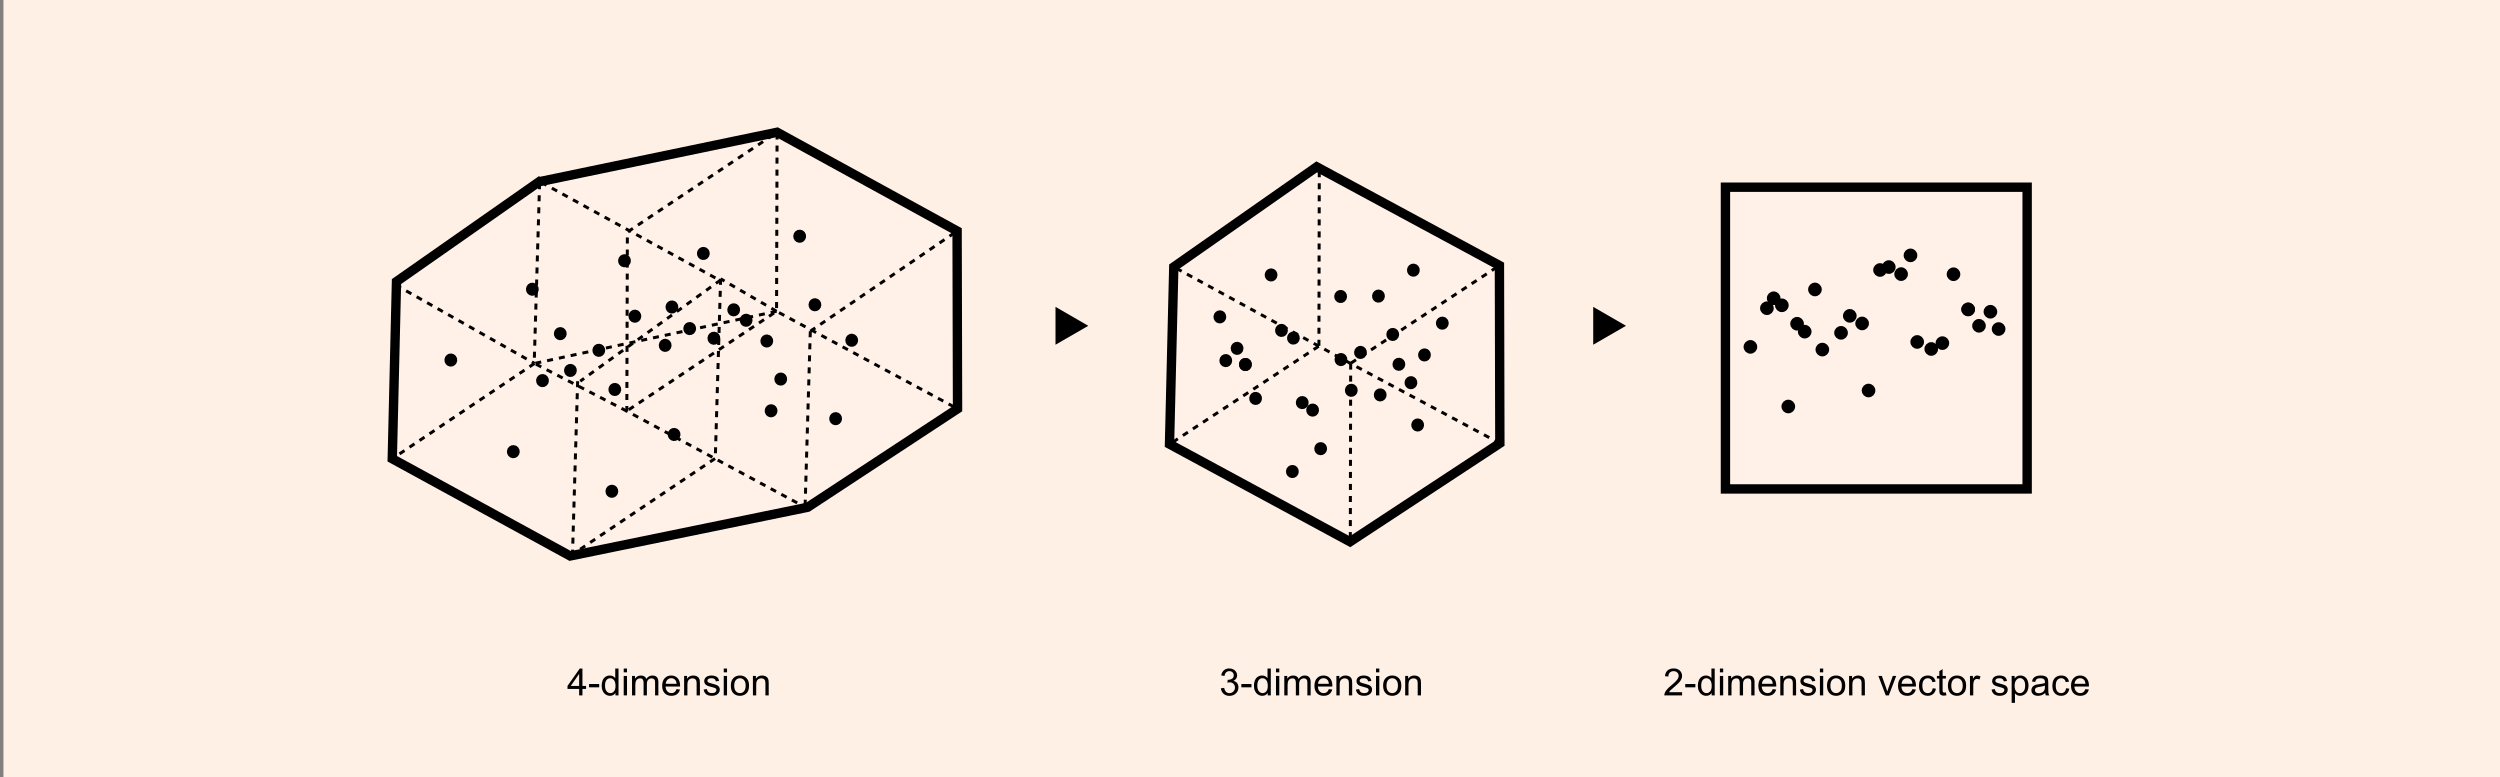 <?xml version="1.0" encoding="utf-8"?>
<!-- Generator: Adobe Illustrator 16.0.0, SVG Export Plug-In . SVG Version: 6.00 Build 0)  -->
<!DOCTYPE svg PUBLIC "-//W3C//DTD SVG 1.1//EN" "http://www.w3.org/Graphics/SVG/1.1/DTD/svg11.dtd">
<svg version="1.1" xmlns="http://www.w3.org/2000/svg" xmlns:xlink="http://www.w3.org/1999/xlink" x="0px" y="0px" width="800px"
	 height="248.777px" viewBox="0 0 800 248.777" enable-background="new 0 0 800 248.777" xml:space="preserve">
<rect x="0" y="0" width="800" height="248.777" fill="#808080" stroke="none"/>
<g id="Grey">
</g>
<g id="Background">
	<rect x="1.102" fill="#FFF0E6" width="800" height="248.777"/>
</g>
<g id="Layer_1">
</g>
<g id="Layer_2">
	<path fill="none" stroke="#000000" stroke-width="0.578" stroke-miterlimit="10" stroke-dasharray="7.204" d="M458.912,74.709"/>
	<polygon fill="#FFF1E7" stroke="#000000" stroke-width="3" stroke-miterlimit="10" points="421.344,53.397 375.611,85.415 
		374.24,142.117 432.009,173.359 479.954,141.843 479.816,84.954 	"/>
	
		<line fill="none" stroke="#000000" stroke-width="0.963" stroke-miterlimit="10" stroke-dasharray="1.926" x1="421.973" y1="110.801" x2="374.012" y2="142.317"/>
	
		<line fill="none" stroke="#000000" stroke-width="0.963" stroke-miterlimit="10" stroke-dasharray="1.926" x1="422.053" y1="110.646" x2="422.175" y2="53.272"/>
	
		<line fill="none" stroke="#000000" stroke-width="0.963" stroke-miterlimit="10" stroke-dasharray="1.926" x1="432.299" y1="116.198" x2="480.244" y2="84.671"/>
	
		<line fill="none" stroke="#000000" stroke-width="0.963" stroke-miterlimit="10" stroke-dasharray="1.926" x1="432.218" y1="116.342" x2="432.096" y2="173.722"/>
	
		<line fill="none" stroke="#000000" stroke-width="0.963" stroke-miterlimit="10" stroke-dasharray="1.926" x1="432.218" y1="116.342" x2="375.611" y2="85.415"/>
	<path d="M441.004,95.891c-0.599-0.054-1.041-0.603-0.981-1.231c0.052-0.629,0.585-1.098,1.188-1.044
		c0.597,0.048,1.04,0.603,0.985,1.228C442.143,95.472,441.61,95.943,441.004,95.891z"/>
	<path d="M435.254,113.918c-0.602-0.051-1.051-0.603-0.984-1.231c0.052-0.63,0.584-1.103,1.188-1.046
		c0.592,0.056,1.043,0.6,0.984,1.235C436.383,113.505,435.857,113.974,435.254,113.918z"/>
	<path d="M432.309,126.037c-0.598-0.055-1.043-0.606-0.98-1.235c0.053-0.632,0.58-1.098,1.194-1.044
		c0.585,0.053,1.034,0.604,0.979,1.23C433.449,125.62,432.91,126.085,432.309,126.037z"/>
	<path d="M429.005,116.198c-0.603-0.048-1.038-0.604-0.989-1.236c0.059-0.626,0.596-1.095,1.188-1.044
		c0.6,0.056,1.037,0.602,0.99,1.23C430.141,115.782,429.602,116.246,429.005,116.198z"/>
	<path d="M428.904,96.013c-0.598-0.053-1.05-0.608-0.996-1.239c0.064-0.621,0.597-1.088,1.182-1.036
		c0.603,0.048,1.051,0.603,1.003,1.235C430.033,95.6,429.501,96.071,428.904,96.013z"/>
	<path d="M422.523,144.709c-0.604-0.042-1.047-0.596-0.992-1.228c0.048-0.629,0.584-1.1,1.188-1.05
		c0.596,0.059,1.033,0.61,0.985,1.239C423.646,144.299,423.123,144.763,422.523,144.709z"/>
	<path d="M419.949,132.371c-0.613-0.055-1.051-0.606-0.996-1.235c0.049-0.628,0.586-1.092,1.188-1.044
		c0.597,0.053,1.033,0.604,0.979,1.23C421.068,131.954,420.535,132.423,419.949,132.371z"/>
	<path d="M416.624,129.969c-0.606-0.053-1.056-0.606-0.997-1.233c0.044-0.626,0.582-1.095,1.18-1.046
		c0.607,0.056,1.049,0.606,0.996,1.235C417.744,129.55,417.211,130.019,416.624,129.969z"/>
	<path d="M413.461,152.024c-0.603-0.059-1.039-0.613-0.992-1.237c0.055-0.628,0.586-1.086,1.188-1.039
		c0.604,0.046,1.041,0.603,0.986,1.228C414.602,151.605,414.062,152.077,413.461,152.024z"/>
	<path d="M413.796,109.31c-0.603-0.045-1.044-0.603-0.985-1.226c0.048-0.634,0.586-1.097,1.188-1.049
		c0.604,0.053,1.029,0.603,0.975,1.231C414.921,108.899,414.393,109.368,413.796,109.31z"/>
	<path d="M409.97,106.867c-0.601-0.048-1.038-0.607-0.989-1.236c0.059-0.629,0.58-1.089,1.188-1.041
		c0.596,0.054,1.044,0.602,0.985,1.23C411.105,106.457,410.568,106.917,409.97,106.867z"/>
	<path d="M406.643,89.119c-0.599-0.054-1.041-0.602-0.982-1.23c0.055-0.626,0.586-1.092,1.188-1.044
		c0.593,0.054,1.045,0.607,0.982,1.23C407.775,88.712,407.248,89.172,406.643,89.119z"/>
	<path d="M398.432,117.777c-0.59-0.048-1.039-0.607-0.99-1.233c0.059-0.626,0.58-1.098,1.188-1.041
		c0.602,0.05,1.044,0.604,0.984,1.228C399.555,117.365,399.029,117.828,398.432,117.777z"/>
	<path d="M398.432,117.777c-0.59-0.048-1.039-0.607-0.99-1.233c0.059-0.626,0.58-1.098,1.188-1.041
		c0.602,0.05,1.044,0.604,0.984,1.228C399.555,117.365,399.029,117.828,398.432,117.777z"/>
	<path d="M401.691,128.635c-0.596-0.052-1.037-0.603-0.985-1.239c0.06-0.621,0.587-1.097,1.179-1.038
		c0.607,0.048,1.055,0.602,0.99,1.235C402.832,128.225,402.294,128.688,401.691,128.635z"/>
	<path d="M395.772,112.612c-0.596-0.054-1.044-0.602-0.994-1.23c0.057-0.631,0.585-1.092,1.188-1.049
		c0.596,0.055,1.037,0.612,0.984,1.238C396.904,112.2,396.371,112.669,395.772,112.612z"/>
	<path d="M441.563,127.506c-0.598-0.057-1.04-0.608-0.977-1.237c0.043-0.621,0.576-1.094,1.184-1.039
		c0.592,0.054,1.033,0.6,0.98,1.23C442.695,127.089,442.158,127.556,441.563,127.506z"/>
	<path d="M445.578,108.164c-0.601-0.048-1.045-0.602-0.99-1.236c0.053-0.623,0.574-1.091,1.178-1.038
		c0.605,0.053,1.043,0.6,0.996,1.235C446.702,107.754,446.17,108.207,445.578,108.164z"/>
	<path d="M447.544,117.711c-0.606-0.054-1.048-0.602-0.989-1.23c0.052-0.638,0.578-1.097,1.181-1.044
		c0.599,0.054,1.044,0.602,0.992,1.23C448.673,117.301,448.141,117.759,447.544,117.711z"/>
	<path d="M452.184,87.59c-0.596-0.048-1.044-0.606-0.985-1.23c0.044-0.634,0.577-1.097,1.183-1.044
		c0.597,0.06,1.039,0.607,0.979,1.23C453.319,87.174,452.781,87.643,452.184,87.59z"/>
	<path d="M451.396,123.604c-0.603-0.052-1.04-0.603-0.985-1.237c0.052-0.628,0.591-1.092,1.187-1.046
		c0.604,0.054,1.039,0.606,0.986,1.23C452.536,123.183,451.998,123.648,451.396,123.604z"/>
	<path d="M453.559,137.134c-0.607-0.053-1.037-0.606-0.996-1.23c0.059-0.634,0.586-1.101,1.193-1.044
		c0.602,0.048,1.038,0.601,0.979,1.232C454.688,136.719,454.16,137.188,453.559,137.134z"/>
	<path d="M455.73,114.717c-0.596-0.048-1.037-0.596-0.984-1.23c0.059-0.628,0.588-1.092,1.194-1.044
		c0.596,0.048,1.033,0.6,0.974,1.235C456.867,114.307,456.334,114.765,455.73,114.717z"/>
	<path d="M392.146,116.531c-0.598-0.056-1.044-0.61-0.98-1.233c0.043-0.629,0.58-1.098,1.182-1.045
		c0.593,0.054,1.039,0.603,0.986,1.229C393.279,116.121,392.758,116.582,392.146,116.531z"/>
	<path d="M390.254,102.541c-0.596-0.056-1.033-0.609-0.985-1.233c0.06-0.633,0.587-1.098,1.188-1.046
		c0.598,0.05,1.043,0.594,0.984,1.233C391.383,102.12,390.867,102.589,390.254,102.541z"/>
	<path d="M461.426,104.552c-0.58-0.053-1.033-0.606-0.979-1.232c0.053-0.628,0.584-1.093,1.188-1.042
		c0.603,0.05,1.04,0.605,0.992,1.233C462.568,104.14,462.035,104.605,461.426,104.552z"/>
	
		<line fill="none" stroke="#000000" stroke-width="0.963" stroke-miterlimit="10" stroke-dasharray="1.926" x1="479.954" y1="141.843" x2="432.218" y2="116.342"/>
	<path stroke="#000000" stroke-width="1.926" stroke-miterlimit="10" d="M441.004,95.891c-0.599-0.054-1.041-0.603-0.981-1.231
		c0.052-0.629,0.585-1.098,1.188-1.044c0.597,0.048,1.04,0.603,0.985,1.228C442.143,95.472,441.61,95.943,441.004,95.891z"/>
	<path stroke="#000000" stroke-width="1.926" stroke-miterlimit="10" d="M435.254,113.918c-0.602-0.051-1.051-0.603-0.984-1.231
		c0.052-0.63,0.584-1.103,1.188-1.046c0.592,0.056,1.043,0.6,0.984,1.235C436.383,113.505,435.857,113.974,435.254,113.918z"/>
	<path stroke="#000000" stroke-width="1.926" stroke-miterlimit="10" d="M432.309,126.037c-0.598-0.055-1.043-0.606-0.98-1.235
		c0.053-0.632,0.58-1.098,1.194-1.044c0.585,0.053,1.034,0.604,0.979,1.23C433.449,125.62,432.91,126.085,432.309,126.037z"/>
	<path stroke="#000000" stroke-width="1.926" stroke-miterlimit="10" d="M429.005,116.198c-0.603-0.048-1.038-0.604-0.989-1.236
		c0.059-0.626,0.596-1.095,1.188-1.044c0.6,0.056,1.037,0.602,0.99,1.23C430.141,115.782,429.602,116.246,429.005,116.198z"/>
	<path stroke="#000000" stroke-width="1.926" stroke-miterlimit="10" d="M428.904,96.013c-0.598-0.053-1.05-0.608-0.996-1.239
		c0.064-0.621,0.597-1.088,1.182-1.036c0.603,0.048,1.051,0.603,1.003,1.235C430.033,95.6,429.501,96.071,428.904,96.013z"/>
	<path stroke="#000000" stroke-width="1.926" stroke-miterlimit="10" d="M422.523,144.709c-0.604-0.042-1.047-0.596-0.992-1.228
		c0.048-0.629,0.584-1.1,1.188-1.05c0.596,0.059,1.033,0.61,0.985,1.239C423.646,144.299,423.123,144.763,422.523,144.709z"/>
	<path stroke="#000000" stroke-width="1.926" stroke-miterlimit="10" d="M419.949,132.371c-0.613-0.055-1.051-0.606-0.996-1.235
		c0.049-0.628,0.586-1.092,1.188-1.044c0.597,0.053,1.033,0.604,0.979,1.23C421.068,131.954,420.535,132.423,419.949,132.371z"/>
	<path stroke="#000000" stroke-width="1.926" stroke-miterlimit="10" d="M416.624,129.969c-0.606-0.053-1.056-0.606-0.997-1.233
		c0.044-0.626,0.582-1.095,1.18-1.046c0.607,0.056,1.049,0.606,0.996,1.235C417.744,129.55,417.211,130.019,416.624,129.969z"/>
	<path stroke="#000000" stroke-width="1.926" stroke-miterlimit="10" d="M413.461,152.024c-0.603-0.059-1.039-0.613-0.992-1.237
		c0.055-0.628,0.586-1.086,1.188-1.039c0.604,0.046,1.041,0.603,0.986,1.228C414.602,151.605,414.062,152.077,413.461,152.024z"/>
	<path stroke="#000000" stroke-width="1.926" stroke-miterlimit="10" d="M413.796,109.31c-0.603-0.045-1.044-0.603-0.985-1.226
		c0.048-0.634,0.586-1.097,1.188-1.049c0.604,0.053,1.029,0.603,0.975,1.231C414.921,108.899,414.393,109.368,413.796,109.31z"/>
	<path stroke="#000000" stroke-width="1.926" stroke-miterlimit="10" d="M409.97,106.867c-0.601-0.048-1.038-0.607-0.989-1.236
		c0.059-0.629,0.58-1.089,1.188-1.041c0.596,0.054,1.044,0.602,0.985,1.23C411.105,106.457,410.568,106.917,409.97,106.867z"/>
	<path stroke="#000000" stroke-width="1.926" stroke-miterlimit="10" d="M406.643,89.119c-0.599-0.054-1.041-0.602-0.982-1.23
		c0.055-0.626,0.586-1.092,1.188-1.044c0.593,0.054,1.045,0.607,0.982,1.23C407.775,88.712,407.248,89.172,406.643,89.119z"/>
	<path stroke="#000000" stroke-width="1.926" stroke-miterlimit="10" d="M398.432,117.777c-0.59-0.048-1.039-0.607-0.99-1.233
		c0.059-0.626,0.58-1.098,1.188-1.041c0.602,0.05,1.044,0.604,0.984,1.228C399.555,117.365,399.029,117.828,398.432,117.777z"/>
	<path stroke="#000000" stroke-width="1.926" stroke-miterlimit="10" d="M398.432,117.777c-0.59-0.048-1.039-0.607-0.99-1.233
		c0.059-0.626,0.58-1.098,1.188-1.041c0.602,0.05,1.044,0.604,0.984,1.228C399.555,117.365,399.029,117.828,398.432,117.777z"/>
	<path stroke="#000000" stroke-width="1.926" stroke-miterlimit="10" d="M401.691,128.635c-0.596-0.052-1.037-0.603-0.985-1.239
		c0.06-0.621,0.587-1.097,1.179-1.038c0.607,0.048,1.055,0.602,0.99,1.235C402.832,128.225,402.294,128.688,401.691,128.635z"/>
	<path stroke="#000000" stroke-width="1.926" stroke-miterlimit="10" d="M395.772,112.612c-0.596-0.054-1.044-0.602-0.994-1.23
		c0.057-0.631,0.585-1.092,1.188-1.049c0.596,0.055,1.037,0.612,0.984,1.238C396.904,112.2,396.371,112.669,395.772,112.612z"/>
	<path stroke="#000000" stroke-width="1.926" stroke-miterlimit="10" d="M441.563,127.506c-0.598-0.057-1.04-0.608-0.977-1.237
		c0.043-0.621,0.576-1.094,1.184-1.039c0.592,0.054,1.033,0.6,0.98,1.23C442.695,127.089,442.158,127.556,441.563,127.506z"/>
	<path stroke="#000000" stroke-width="1.926" stroke-miterlimit="10" d="M445.578,108.164c-0.601-0.048-1.045-0.602-0.99-1.236
		c0.053-0.623,0.574-1.091,1.178-1.038c0.605,0.053,1.043,0.6,0.996,1.235C446.702,107.754,446.17,108.207,445.578,108.164z"/>
	<path stroke="#000000" stroke-width="1.926" stroke-miterlimit="10" d="M447.544,117.711c-0.606-0.054-1.048-0.602-0.989-1.23
		c0.052-0.638,0.578-1.097,1.181-1.044c0.599,0.054,1.044,0.602,0.992,1.23C448.673,117.301,448.141,117.759,447.544,117.711z"/>
	<path stroke="#000000" stroke-width="1.926" stroke-miterlimit="10" d="M452.184,87.59c-0.596-0.048-1.044-0.606-0.985-1.23
		c0.044-0.634,0.577-1.097,1.183-1.044c0.597,0.06,1.039,0.607,0.979,1.23C453.319,87.174,452.781,87.643,452.184,87.59z"/>
	<path stroke="#000000" stroke-width="1.926" stroke-miterlimit="10" d="M451.396,123.604c-0.603-0.052-1.04-0.603-0.985-1.237
		c0.052-0.628,0.591-1.092,1.187-1.046c0.604,0.054,1.039,0.606,0.986,1.23C452.536,123.183,451.998,123.648,451.396,123.604z"/>
	<path stroke="#000000" stroke-width="1.926" stroke-miterlimit="10" d="M453.559,137.134c-0.607-0.053-1.037-0.606-0.996-1.23
		c0.059-0.634,0.586-1.101,1.193-1.044c0.602,0.048,1.038,0.601,0.979,1.232C454.688,136.719,454.16,137.188,453.559,137.134z"/>
	<path stroke="#000000" stroke-width="1.926" stroke-miterlimit="10" d="M455.73,114.717c-0.596-0.048-1.037-0.596-0.984-1.23
		c0.059-0.628,0.588-1.092,1.194-1.044c0.596,0.048,1.033,0.6,0.974,1.235C456.867,114.307,456.334,114.765,455.73,114.717z"/>
	<path stroke="#000000" stroke-width="1.926" stroke-miterlimit="10" d="M392.146,116.531c-0.598-0.056-1.044-0.61-0.98-1.233
		c0.043-0.629,0.58-1.098,1.182-1.045c0.593,0.054,1.039,0.603,0.986,1.229C393.279,116.121,392.758,116.582,392.146,116.531z"/>
	<path stroke="#000000" stroke-width="1.926" stroke-miterlimit="10" d="M390.254,102.541c-0.596-0.056-1.033-0.609-0.985-1.233
		c0.06-0.633,0.587-1.098,1.188-1.046c0.598,0.05,1.043,0.594,0.984,1.233C391.383,102.12,390.867,102.589,390.254,102.541z"/>
	<path stroke="#000000" stroke-width="1.926" stroke-miterlimit="10" d="M461.426,104.552c-0.58-0.053-1.033-0.606-0.979-1.232
		c0.053-0.628,0.584-1.093,1.188-1.042c0.603,0.05,1.04,0.605,0.992,1.233C462.568,104.14,462.035,104.605,461.426,104.552z"/>
	<path fill="none" stroke="#000000" stroke-width="0.578" stroke-miterlimit="10" stroke-dasharray="7.204" d="M144.885,63.67"/>
	<path fill="none" stroke="#000000" stroke-width="0.578" stroke-miterlimit="10" stroke-dasharray="7.204" d="M285.363,63.67"/>
	
		<line stroke="#FFF1E7" stroke-width="0.578" stroke-miterlimit="10" stroke-dasharray="7.204" x1="248.42" y1="99.758" x2="200.475" y2="131.274"/>
	
		<line stroke="#FFF1E7" stroke-width="0.578" stroke-miterlimit="10" stroke-dasharray="7.204" x1="248.501" y1="99.611" x2="248.615" y2="42.229"/>
	
		<line stroke="#FFF1E7" stroke-width="0.578" stroke-miterlimit="10" stroke-dasharray="7.204" x1="258.75" y1="105.151" x2="306.695" y2="73.633"/>
	
		<line stroke="#FFF1E7" stroke-width="0.578" stroke-miterlimit="10" stroke-dasharray="7.204" x1="258.67" y1="105.304" x2="258.541" y2="162.684"/>
	
		<line stroke="#FFF1E7" stroke-width="0.578" stroke-miterlimit="10" stroke-dasharray="7.204" x1="172.379" y1="115.676" x2="124.438" y2="147.192"/>
	
		<line stroke="#FFF1E7" stroke-width="0.578" stroke-miterlimit="10" stroke-dasharray="7.204" x1="172.47" y1="115.527" x2="172.588" y2="58.141"/>
	
		<line stroke="#FFF1E7" stroke-width="0.578" stroke-miterlimit="10" stroke-dasharray="7.204" x1="182.713" y1="121.067" x2="230.658" y2="89.551"/>
	
		<line stroke="#FFF1E7" stroke-width="0.578" stroke-miterlimit="10" stroke-dasharray="7.204" x1="182.676" y1="175.4" x2="182.805" y2="118.018"/>
	
		<line stroke="#FFF1E7" stroke-width="0.578" stroke-miterlimit="10" stroke-dasharray="7.204" x1="230.658" y1="89.551" x2="230.367" y2="146.724"/>
	
		<line stroke="#FFF1E7" stroke-width="0.578" stroke-miterlimit="10" stroke-dasharray="7.204" x1="258.67" y1="105.304" x2="202.057" y2="74.379"/>
	<polygon fill="#FFF1E7" stroke="#000000" stroke-width="3" stroke-miterlimit="10" points="182.463,177.909 182.463,177.909 
		258.453,162.321 306.412,130.805 306.27,73.918 248.664,42.324 172.713,58.119 172.617,58.08 126.877,90.095 125.525,146.803 	"/>
	<polyline fill="none" stroke="#000000" stroke-width="0.963" stroke-miterlimit="10" stroke-dasharray="1.926" points="
		258.494,162.753 200.586,131.559 200.758,74.267 248.664,42.324 248.501,99.611 306.412,130.805 	"/>
	
		<line fill="none" stroke="#000000" stroke-width="0.963" stroke-miterlimit="10" stroke-dasharray="1.926" x1="201.204" y1="131.114" x2="248.501" y2="99.611"/>
	
		<line fill="none" stroke="#000000" stroke-width="0.963" stroke-miterlimit="10" stroke-dasharray="1.926" x1="173.215" y1="58.354" x2="230.621" y2="89.876"/>
	
		<line fill="none" stroke="#000000" stroke-width="0.963" stroke-miterlimit="10" stroke-dasharray="1.926" x1="230.605" y1="89.218" x2="228.938" y2="145.178"/>
	
		<line fill="none" stroke="#000000" stroke-width="0.963" stroke-miterlimit="10" stroke-dasharray="1.926" x1="182.463" y1="177.909" x2="228.985" y2="146.617"/>
	
		<line fill="none" stroke="#000000" stroke-width="0.963" stroke-miterlimit="10" stroke-dasharray="1.926" x1="172.672" y1="58.634" x2="170.992" y2="114.59"/>
	
		<line fill="none" stroke="#000000" stroke-width="0.578" stroke-miterlimit="10" stroke-dasharray="7.204" x1="200.586" y1="131.559" x2="200.475" y2="131.274"/>
	
		<line fill="none" stroke="#000000" stroke-width="0.963" stroke-miterlimit="10" stroke-dasharray="1.926" x1="200.586" y1="131.559" x2="171.041" y2="116.299"/>
	
		<line fill="none" stroke="#000000" stroke-width="0.963" stroke-miterlimit="10" stroke-dasharray="1.926" x1="171.041" y1="116.299" x2="125.525" y2="146.803"/>
	
		<line fill="none" stroke="#000000" stroke-width="0.963" stroke-miterlimit="10" stroke-dasharray="1.926" x1="248.501" y1="99.611" x2="171.041" y2="116.299"/>
	
		<line fill="none" stroke="#000000" stroke-width="0.963" stroke-miterlimit="10" stroke-dasharray="1.926" x1="259.299" y1="106.002" x2="257.631" y2="161.965"/>
	
		<line fill="none" stroke="#000000" stroke-width="0.963" stroke-miterlimit="10" stroke-dasharray="1.926" x1="248.501" y1="99.611" x2="230.605" y2="89.218"/>
	
		<line fill="none" stroke="#000000" stroke-width="0.963" stroke-miterlimit="10" stroke-dasharray="1.926" x1="259.299" y1="106.002" x2="306.27" y2="73.918"/>
	
		<line fill="none" stroke="#000000" stroke-width="0.963" stroke-miterlimit="10" stroke-dasharray="1.926" x1="184.848" y1="121.982" x2="183.182" y2="177.936"/>
	
		<line fill="none" stroke="#000000" stroke-width="0.963" stroke-miterlimit="10" stroke-dasharray="1.926" x1="230.658" y1="89.551" x2="185.671" y2="121.982"/>
	
		<line fill="none" stroke="#000000" stroke-width="0.963" stroke-miterlimit="10" stroke-dasharray="1.926" x1="126.617" y1="91.176" x2="171.041" y2="116.299"/>
	<path fill="none" stroke="#000000" stroke-width="0.578" stroke-miterlimit="10" d="M235.539,206.538"/>
	<path stroke="#000000" stroke-width="1.926" stroke-miterlimit="10" d="M234.682,100.285c-0.598-0.053-1.035-0.606-0.986-1.233
		c0.049-0.628,0.58-1.097,1.189-1.042c0.596,0.046,1.045,0.603,0.984,1.229C235.811,99.87,235.283,100.333,234.682,100.285z"/>
	<path stroke="#000000" stroke-width="1.926" stroke-miterlimit="10" d="M228.342,109.376c-0.596-0.057-1.033-0.605-0.986-1.239
		c0.06-0.629,0.586-1.087,1.188-1.039c0.606,0.053,1.044,0.601,0.985,1.23C229.481,108.958,228.943,109.427,228.342,109.376z"/>
	<path stroke="#000000" stroke-width="1.926" stroke-miterlimit="10" d="M220.606,106.281c-0.603-0.051-1.044-0.603-0.985-1.233
		c0.041-0.629,0.581-1.086,1.176-1.044c0.598,0.053,1.045,0.602,0.993,1.233C221.73,105.866,221.209,106.331,220.606,106.281z"/>
	<path stroke="#000000" stroke-width="1.926" stroke-miterlimit="10" d="M212.754,111.654c-0.596-0.056-1.051-0.603-0.985-1.237
		c0.052-0.623,0.585-1.097,1.188-1.041c0.596,0.055,1.039,0.605,0.984,1.233C213.883,111.238,213.35,111.707,212.754,111.654z"/>
	<path stroke="#000000" stroke-width="1.926" stroke-miterlimit="10" d="M224.975,82.242c-0.607-0.048-1.049-0.604-0.99-1.231
		c0.053-0.628,0.586-1.097,1.188-1.044c0.586,0.048,1.038,0.6,0.986,1.235C226.104,81.829,225.576,82.3,224.975,82.242z"/>
	<path stroke="#000000" stroke-width="1.926" stroke-miterlimit="10" d="M215.61,140.171c-0.599-0.054-1.04-0.605-0.981-1.236
		c0.055-0.628,0.581-1.092,1.178-1.039c0.598,0.054,1.043,0.602,0.984,1.235C216.739,139.753,216.217,140.224,215.61,140.171z"/>
	<path stroke="#000000" stroke-width="1.926" stroke-miterlimit="10" d="M196.645,125.771c-0.606-0.053-1.033-0.601-0.992-1.229
		c0.055-0.634,0.592-1.098,1.188-1.048c0.604,0.048,1.051,0.603,0.988,1.233C197.773,125.35,197.24,125.83,196.645,125.771z"/>
	<path stroke="#000000" stroke-width="1.926" stroke-miterlimit="10" d="M173.503,122.931c-0.597-0.055-1.044-0.607-0.996-1.233
		c0.063-0.631,0.585-1.095,1.198-1.047c0.596,0.048,1.033,0.602,0.985,1.23C174.639,122.514,174.1,122.988,173.503,122.931z"/>
	<path stroke="#000000" stroke-width="1.926" stroke-miterlimit="10" d="M195.695,158.35c-0.595-0.05-1.032-0.604-0.984-1.233
		c0.053-0.628,0.592-1.098,1.188-1.044c0.596,0.053,1.045,0.608,0.985,1.231C196.825,157.932,196.303,158.406,195.695,158.35z"/>
	<path stroke="#000000" stroke-width="1.926" stroke-miterlimit="10" d="M214.923,99.379c-0.606-0.053-1.044-0.605-0.996-1.236
		c0.059-0.632,0.591-1.092,1.181-1.038c0.604,0.044,1.051,0.599,0.992,1.229C216.052,98.959,215.525,99.431,214.923,99.379z"/>
	<path stroke="#000000" stroke-width="1.926" stroke-miterlimit="10" d="M203.063,102.323c-0.602-0.057-1.047-0.6-0.99-1.231
		c0.054-0.631,0.58-1.1,1.183-1.046c0.606,0.054,1.044,0.607,0.997,1.235C204.188,101.91,203.666,102.377,203.063,102.323z"/>
	<path stroke="#000000" stroke-width="1.926" stroke-miterlimit="10" d="M199.732,84.575c-0.6-0.048-1.033-0.597-0.984-1.226
		c0.055-0.639,0.58-1.098,1.188-1.047c0.592,0.05,1.045,0.605,0.985,1.233C200.865,84.165,200.336,84.628,199.732,84.575z"/>
	<path stroke="#000000" stroke-width="1.926" stroke-miterlimit="10" d="M191.524,113.236c-0.606-0.051-1.048-0.608-0.997-1.231
		c0.06-0.634,0.588-1.097,1.188-1.044c0.604,0.048,1.045,0.6,0.986,1.235C192.648,112.823,192.127,113.294,191.524,113.236z"/>
	<path stroke="#000000" stroke-width="1.926" stroke-miterlimit="10" d="M182.432,119.679c-0.598-0.051-1.039-0.599-0.98-1.228
		c0.053-0.634,0.58-1.097,1.177-1.044c0.606,0.05,1.05,0.602,0.985,1.225C183.561,119.261,183.039,119.734,182.432,119.679z"/>
	<path stroke="#000000" stroke-width="1.926" stroke-miterlimit="10" d="M164.17,145.674c-0.607-0.059-1.049-0.612-0.997-1.241
		c0.055-0.628,0.585-1.092,1.188-1.039c0.602,0.048,1.033,0.602,0.991,1.225C165.287,145.255,164.766,145.722,164.17,145.674z"/>
	<path stroke="#000000" stroke-width="1.926" stroke-miterlimit="10" d="M179.187,107.908c-0.603-0.059-1.044-0.61-0.985-1.239
		c0.053-0.627,0.574-1.088,1.188-1.041c0.596,0.053,1.033,0.601,0.986,1.235C180.314,107.487,179.789,107.952,179.187,107.908z"/>
	<path stroke="#000000" stroke-width="1.926" stroke-miterlimit="10" d="M249.748,122.441c-0.604-0.048-1.051-0.604-1.004-1.231
		c0.066-0.623,0.592-1.092,1.188-1.046c0.609,0.056,1.045,0.602,0.986,1.233C250.877,122.026,250.344,122.495,249.748,122.441z"/>
	<path stroke="#000000" stroke-width="1.926" stroke-miterlimit="10" d="M238.66,103.62c-0.596-0.05-1.039-0.605-0.98-1.225
		c0.048-0.638,0.588-1.103,1.184-1.05c0.596,0.048,1.039,0.602,0.984,1.235C239.796,103.21,239.264,103.677,238.66,103.62z"/>
	<path stroke="#000000" stroke-width="1.926" stroke-miterlimit="10" d="M245.271,110.258c-0.586-0.048-1.045-0.604-0.986-1.232
		c0.059-0.627,0.588-1.096,1.184-1.04c0.603,0.059,1.045,0.6,0.992,1.229C246.402,109.842,245.873,110.316,245.271,110.258z"/>
	<path stroke="#000000" stroke-width="1.926" stroke-miterlimit="10" d="M255.803,76.733c-0.596-0.048-1.048-0.6-0.996-1.236
		c0.059-0.629,0.582-1.092,1.184-1.039c0.603,0.051,1.051,0.603,0.992,1.226C256.928,76.318,256.406,76.787,255.803,76.733z"/>
	<path stroke="#000000" stroke-width="1.926" stroke-miterlimit="10" d="M267.307,135.115c-0.607-0.057-1.045-0.609-0.998-1.236
		c0.064-0.629,0.586-1.098,1.188-1.044c0.597,0.051,1.045,0.604,0.986,1.231C268.424,134.697,267.901,135.166,267.307,135.115z"/>
	<path stroke="#000000" stroke-width="1.926" stroke-miterlimit="10" d="M246.646,132.592c-0.601-0.056-1.044-0.605-0.985-1.239
		c0.059-0.629,0.581-1.092,1.184-1.044c0.603,0.051,1.045,0.603,0.996,1.231C247.781,132.175,247.248,132.638,246.646,132.592z"/>
	<path stroke="#000000" stroke-width="1.926" stroke-miterlimit="10" d="M272.445,110.029c-0.59-0.048-1.049-0.603-0.979-1.227
		c0.041-0.636,0.574-1.107,1.177-1.046c0.596,0.05,1.044,0.605,0.991,1.228C273.576,109.613,273.048,110.082,272.445,110.029z"/>
	<path stroke="#000000" stroke-width="1.926" stroke-miterlimit="10" d="M144.17,116.357c-0.605-0.059-1.043-0.612-0.991-1.241
		c0.044-0.628,0.581-1.091,1.183-1.037c0.604,0.05,1.041,0.6,0.992,1.229C145.299,115.937,144.766,116.408,144.17,116.357z"/>
	<path stroke="#000000" stroke-width="1.926" stroke-miterlimit="10" d="M170.258,93.695c-0.601-0.053-1.049-0.603-0.99-1.231
		c0.049-0.634,0.586-1.1,1.178-1.051c0.596,0.055,1.043,0.606,0.996,1.235C171.383,93.274,170.855,93.743,170.258,93.695z"/>
	<path stroke="#000000" stroke-width="1.926" stroke-miterlimit="10" d="M260.674,98.658c-0.604-0.049-1.041-0.603-0.986-1.233
		c0.053-0.628,0.592-1.097,1.178-1.04c0.602,0.052,1.039,0.605,0.996,1.231C261.803,98.245,261.275,98.714,260.674,98.658z"/>
	
		<rect x="552.141" y="59.904" fill="#FFF1E7" stroke="#000000" stroke-width="3" stroke-miterlimit="10" width="96.545" height="96.558"/>
	<path stroke="#000000" stroke-width="1.926" stroke-miterlimit="10" d="M583.145,110.647c0.682,0,1.231,0.54,1.231,1.217
		c0,0.674-0.55,1.226-1.231,1.226c-0.66,0-1.214-0.552-1.214-1.226C581.931,111.188,582.484,110.647,583.145,110.647z"/>
	<path stroke="#000000" stroke-width="1.926" stroke-miterlimit="10" d="M589.132,105.287c0.678,0,1.222,0.539,1.222,1.215
		c0,0.677-0.544,1.226-1.222,1.226c-0.684,0-1.226-0.549-1.226-1.226C587.906,105.826,588.448,105.287,589.132,105.287z"/>
	<path stroke="#000000" stroke-width="1.926" stroke-miterlimit="10" d="M591.939,99.849c0.676,0,1.221,0.549,1.221,1.222
		c0,0.666-0.545,1.217-1.221,1.217c-0.67,0-1.226-0.552-1.226-1.217C590.714,100.397,591.27,99.849,591.939,99.849z"/>
	<path stroke="#000000" stroke-width="1.926" stroke-miterlimit="10" d="M595.877,102.283c0.676,0,1.227,0.548,1.227,1.223
		c0,0.666-0.551,1.219-1.227,1.219c-0.666,0-1.221-0.553-1.221-1.219C594.656,102.832,595.211,102.283,595.877,102.283z"/>
	<path stroke="#000000" stroke-width="1.926" stroke-miterlimit="10" d="M597.938,123.749c0.665,0,1.216,0.544,1.216,1.217
		c0,0.674-0.551,1.22-1.216,1.22c-0.67,0-1.22-0.546-1.22-1.22C596.719,124.293,597.269,123.749,597.938,123.749z"/>
	<path stroke="#000000" stroke-width="1.926" stroke-miterlimit="10" d="M601.614,85.177c0.677,0,1.214,0.551,1.214,1.221
		c0,0.676-0.537,1.22-1.214,1.22c-0.672,0-1.225-0.544-1.225-1.22C600.39,85.728,600.942,85.177,601.614,85.177z"/>
	<path stroke="#000000" stroke-width="1.926" stroke-miterlimit="10" d="M604.427,84.239c0.666,0,1.21,0.55,1.21,1.22
		c0,0.676-0.544,1.222-1.21,1.222c-0.677,0-1.231-0.546-1.231-1.222C603.195,84.789,603.75,84.239,604.427,84.239z"/>
	<path stroke="#000000" stroke-width="1.926" stroke-miterlimit="10" d="M608.359,86.487c0.669,0,1.219,0.557,1.219,1.226
		c0,0.677-0.55,1.225-1.219,1.225c-0.668,0-1.22-0.548-1.22-1.225C607.14,87.044,607.691,86.487,608.359,86.487z"/>
	<path stroke="#000000" stroke-width="1.926" stroke-miterlimit="10" d="M611.363,80.5c0.672,0,1.221,0.543,1.221,1.214
		c0,0.672-0.549,1.22-1.221,1.22c-0.682,0-1.231-0.548-1.231-1.22C610.132,81.043,610.682,80.5,611.363,80.5z"/>
	<path stroke="#000000" stroke-width="1.926" stroke-miterlimit="10" d="M613.5,108.204c0.682,0,1.225,0.546,1.225,1.223
		c0,0.674-0.543,1.221-1.225,1.221c-0.672,0-1.214-0.546-1.214-1.221C612.286,108.75,612.828,108.204,613.5,108.204z"/>
	<path stroke="#000000" stroke-width="1.926" stroke-miterlimit="10" d="M618.007,110.45c0.672,0,1.214,0.559,1.214,1.225
		c0,0.677-0.542,1.223-1.214,1.223c-0.683,0-1.227-0.546-1.227-1.223C616.78,111.009,617.324,110.45,618.007,110.45z"/>
	<path stroke="#000000" stroke-width="1.926" stroke-miterlimit="10" d="M621.563,108.58c0.674,0,1.216,0.543,1.216,1.22
		s-0.542,1.22-1.216,1.22c-0.675,0-1.218-0.543-1.218-1.22S620.889,108.58,621.563,108.58z"/>
	<path stroke="#000000" stroke-width="1.926" stroke-miterlimit="10" d="M629.807,97.79c0.682,0,1.221,0.541,1.221,1.211
		s-0.539,1.223-1.221,1.223c-0.665,0-1.215-0.552-1.215-1.223S629.142,97.79,629.807,97.79z"/>
	<path stroke="#000000" stroke-width="1.926" stroke-miterlimit="10" d="M629.807,97.79c0.682,0,1.221,0.541,1.221,1.211
		s-0.539,1.223-1.221,1.223c-0.665,0-1.215-0.552-1.215-1.223S629.142,97.79,629.807,97.79z"/>
	<path stroke="#000000" stroke-width="1.926" stroke-miterlimit="10" d="M625.129,86.538c0.667,0,1.209,0.541,1.209,1.223
		c0,0.671-0.542,1.217-1.209,1.217c-0.671,0-1.225-0.546-1.225-1.217C623.904,87.079,624.458,86.538,625.129,86.538z"/>
	<path stroke="#000000" stroke-width="1.926" stroke-miterlimit="10" d="M633.274,103.034c0.677,0,1.22,0.543,1.22,1.222
		c0,0.669-0.543,1.218-1.22,1.218c-0.67,0-1.214-0.549-1.214-1.218C632.061,103.578,632.604,103.034,633.274,103.034z"/>
	<path stroke="#000000" stroke-width="1.926" stroke-miterlimit="10" d="M580.785,91.404c0.672,0,1.221,0.549,1.221,1.221
		c0,0.676-0.549,1.228-1.221,1.228c-0.677,0-1.222-0.552-1.222-1.228C579.563,91.954,580.108,91.404,580.785,91.404z"/>
	<path stroke="#000000" stroke-width="1.926" stroke-miterlimit="10" d="M577.498,104.909c0.681,0,1.231,0.549,1.231,1.218
		c0,0.673-0.551,1.223-1.231,1.223c-0.661,0-1.209-0.549-1.209-1.223C576.289,105.458,576.837,104.909,577.498,104.909z"/>
	<path stroke="#000000" stroke-width="1.926" stroke-miterlimit="10" d="M575.068,102.379c0.676,0,1.221,0.543,1.221,1.229
		c0,0.668-0.545,1.211-1.221,1.211c-0.68,0-1.225-0.543-1.225-1.211C573.844,102.922,574.389,102.379,575.068,102.379z"/>
	<path stroke="#000000" stroke-width="1.926" stroke-miterlimit="10" d="M572.256,128.861c0.672,0,1.224,0.551,1.224,1.225
		c0,0.672-0.552,1.215-1.224,1.215c-0.676,0-1.225-0.542-1.225-1.215C571.031,129.412,571.58,128.861,572.256,128.861z"/>
	<path stroke="#000000" stroke-width="1.926" stroke-miterlimit="10" d="M570.193,96.476c0.688,0,1.225,0.544,1.225,1.218
		c0,0.676-0.537,1.222-1.225,1.222c-0.676,0-1.22-0.546-1.22-1.222C568.974,97.02,569.518,96.476,570.193,96.476z"/>
	<path stroke="#000000" stroke-width="1.926" stroke-miterlimit="10" d="M567.572,94.223c0.672,0,1.221,0.549,1.221,1.22
		c0,0.677-0.549,1.221-1.221,1.221c-0.677,0-1.213-0.544-1.213-1.221C566.359,94.771,566.896,94.223,567.572,94.223z"/>
	<path stroke="#000000" stroke-width="1.926" stroke-miterlimit="10" d="M565.415,97.409c0.673,0,1.22,0.553,1.22,1.219
		c0,0.671-0.547,1.221-1.22,1.221c-0.671,0-1.225-0.55-1.225-1.221C564.19,97.962,564.744,97.409,565.415,97.409z"/>
	<path stroke="#000000" stroke-width="1.926" stroke-miterlimit="10" d="M636.93,98.536c0.676,0,1.226,0.546,1.226,1.217
		c0,0.679-0.55,1.225-1.226,1.225c-0.667,0-1.216-0.546-1.216-1.225C635.714,99.082,636.263,98.536,636.93,98.536z"/>
	<path stroke="#000000" stroke-width="1.926" stroke-miterlimit="10" d="M639.561,104.065c0.671,0,1.216,0.551,1.216,1.222
		c0,0.672-0.545,1.221-1.216,1.221c-0.67,0-1.23-0.549-1.23-1.221C638.33,104.616,638.891,104.065,639.561,104.065z"/>
	<path stroke="#000000" stroke-width="1.926" stroke-miterlimit="10" d="M560.136,109.778c0.665,0,1.216,0.546,1.216,1.23
		c0,0.666-0.551,1.212-1.216,1.212c-0.677,0-1.225-0.546-1.225-1.212C558.911,110.324,559.459,109.778,560.136,109.778z"/>
	<polygon points="337.76,98.198 348.25,104.258 337.762,110.311 	"/>
	<polygon points="509.828,98.198 520.318,104.258 509.83,110.311 	"/>
	<g>
		<path d="M185.326,222.523v-2.057H181.6V219.5l3.92-5.566h0.861v5.566h1.16v0.967h-1.16v2.057H185.326z M185.326,219.5v-3.873
			l-2.689,3.873H185.326z"/>
		<path d="M188.502,219.945v-1.061h3.24v1.061H188.502z"/>
		<path d="M196.945,222.523v-0.785c-0.395,0.617-0.975,0.926-1.74,0.926c-0.496,0-0.952-0.137-1.368-0.41s-0.738-0.655-0.967-1.146
			s-0.343-1.054-0.343-1.69c0-0.621,0.104-1.185,0.311-1.69s0.518-0.894,0.932-1.163s0.877-0.404,1.389-0.404
			c0.375,0,0.709,0.079,1.002,0.237s0.531,0.364,0.715,0.618v-3.082h1.049v8.59H196.945z M193.611,219.417
			c0,0.797,0.168,1.393,0.504,1.787s0.732,0.592,1.189,0.592c0.461,0,0.853-0.188,1.175-0.565s0.483-0.952,0.483-1.726
			c0-0.852-0.164-1.477-0.492-1.875s-0.732-0.598-1.213-0.598c-0.469,0-0.86,0.191-1.175,0.574S193.611,218.593,193.611,219.417z"/>
		<path d="M199.588,215.146v-1.213h1.055v1.213H199.588z M199.588,222.523V216.3h1.055v6.223H199.588z"/>
		<path d="M202.248,222.523V216.3h0.943v0.873c0.195-0.305,0.455-0.55,0.779-0.735s0.693-0.278,1.107-0.278
			c0.461,0,0.839,0.096,1.134,0.287s0.503,0.459,0.624,0.803c0.492-0.727,1.133-1.09,1.922-1.09c0.617,0,1.092,0.171,1.424,0.513
			s0.498,0.868,0.498,1.579v4.271h-1.049v-3.92c0-0.422-0.034-0.726-0.103-0.911s-0.192-0.335-0.372-0.448s-0.391-0.17-0.633-0.17
			c-0.438,0-0.801,0.146-1.09,0.437S207,218.267,207,218.908v3.615h-1.055v-4.043c0-0.469-0.086-0.82-0.258-1.055
			s-0.453-0.352-0.844-0.352c-0.297,0-0.571,0.078-0.823,0.234s-0.435,0.385-0.548,0.686s-0.17,0.734-0.17,1.301v3.229H202.248z"/>
		<path d="M216.504,220.519l1.09,0.135c-0.172,0.637-0.49,1.131-0.955,1.482s-1.059,0.527-1.781,0.527
			c-0.91,0-1.632-0.28-2.165-0.841s-0.8-1.347-0.8-2.358c0-1.047,0.27-1.859,0.809-2.438s1.238-0.867,2.098-0.867
			c0.832,0,1.512,0.283,2.039,0.85s0.791,1.363,0.791,2.391c0,0.063-0.002,0.156-0.006,0.281h-4.641
			c0.039,0.684,0.232,1.207,0.58,1.57s0.781,0.545,1.301,0.545c0.387,0,0.717-0.102,0.99-0.305S216.344,220.964,216.504,220.519z
			 M213.041,218.814h3.475c-0.047-0.523-0.18-0.916-0.398-1.178c-0.336-0.406-0.771-0.609-1.307-0.609
			c-0.484,0-0.892,0.162-1.222,0.486S213.076,218.271,213.041,218.814z"/>
		<path d="M218.918,222.523V216.3h0.949v0.885c0.457-0.684,1.117-1.025,1.98-1.025c0.375,0,0.72,0.067,1.034,0.202
			s0.55,0.312,0.706,0.53s0.266,0.479,0.328,0.779c0.039,0.195,0.059,0.537,0.059,1.025v3.826h-1.055v-3.785
			c0-0.43-0.041-0.751-0.123-0.964s-0.228-0.383-0.437-0.51s-0.454-0.19-0.735-0.19c-0.449,0-0.837,0.143-1.163,0.428
			s-0.489,0.826-0.489,1.623v3.398H218.918z"/>
		<path d="M225.17,220.666l1.043-0.164c0.059,0.418,0.222,0.738,0.489,0.961s0.642,0.334,1.122,0.334
			c0.484,0,0.844-0.099,1.078-0.296s0.352-0.429,0.352-0.694c0-0.238-0.104-0.426-0.311-0.563c-0.145-0.094-0.504-0.213-1.078-0.357
			c-0.773-0.195-1.31-0.364-1.608-0.507s-0.525-0.34-0.68-0.592s-0.231-0.53-0.231-0.835c0-0.277,0.063-0.534,0.19-0.771
			s0.3-0.433,0.519-0.589c0.164-0.121,0.388-0.224,0.671-0.308s0.587-0.126,0.911-0.126c0.488,0,0.917,0.07,1.286,0.211
			s0.642,0.331,0.817,0.571s0.297,0.562,0.363,0.964l-1.031,0.141c-0.047-0.32-0.183-0.57-0.407-0.75s-0.542-0.27-0.952-0.27
			c-0.484,0-0.83,0.08-1.037,0.24s-0.311,0.348-0.311,0.563c0,0.137,0.043,0.26,0.129,0.369c0.086,0.113,0.221,0.207,0.404,0.281
			c0.105,0.039,0.416,0.129,0.932,0.27c0.746,0.199,1.267,0.362,1.562,0.489s0.526,0.312,0.694,0.554s0.252,0.543,0.252,0.902
			c0,0.352-0.103,0.683-0.308,0.993s-0.501,0.551-0.888,0.721s-0.824,0.255-1.313,0.255c-0.809,0-1.425-0.168-1.849-0.504
			S225.287,221.326,225.17,220.666z"/>
		<path d="M231.598,215.146v-1.213h1.055v1.213H231.598z M231.598,222.523V216.3h1.055v6.223H231.598z"/>
		<path d="M233.865,219.412c0-1.152,0.32-2.006,0.961-2.561c0.535-0.461,1.188-0.691,1.957-0.691c0.855,0,1.555,0.28,2.098,0.841
			s0.814,1.335,0.814,2.323c0,0.801-0.12,1.431-0.36,1.89s-0.59,0.815-1.049,1.069s-0.96,0.381-1.503,0.381
			c-0.871,0-1.575-0.279-2.112-0.838S233.865,220.462,233.865,219.412z M234.949,219.412c0,0.797,0.174,1.394,0.521,1.79
			s0.785,0.595,1.313,0.595c0.523,0,0.959-0.199,1.307-0.598s0.521-1.006,0.521-1.822c0-0.77-0.175-1.353-0.524-1.749
			s-0.784-0.595-1.304-0.595c-0.527,0-0.965,0.197-1.313,0.592S234.949,218.615,234.949,219.412z"/>
		<path d="M240.932,222.523V216.3h0.949v0.885c0.457-0.684,1.117-1.025,1.98-1.025c0.375,0,0.72,0.067,1.034,0.202
			s0.55,0.312,0.706,0.53s0.266,0.479,0.328,0.779c0.039,0.195,0.059,0.537,0.059,1.025v3.826h-1.055v-3.785
			c0-0.43-0.041-0.751-0.123-0.964s-0.228-0.383-0.437-0.51s-0.454-0.19-0.735-0.19c-0.449,0-0.837,0.143-1.163,0.428
			s-0.489,0.826-0.489,1.623v3.398H240.932z"/>
		<path d="M390.68,220.255l1.055-0.141c0.121,0.598,0.327,1.028,0.618,1.292s0.646,0.396,1.063,0.396
			c0.496,0,0.915-0.172,1.257-0.516s0.513-0.77,0.513-1.277c0-0.484-0.158-0.884-0.475-1.198s-0.719-0.472-1.207-0.472
			c-0.199,0-0.447,0.039-0.744,0.117l0.117-0.926c0.07,0.008,0.127,0.012,0.17,0.012c0.449,0,0.854-0.117,1.213-0.352
			s0.539-0.596,0.539-1.084c0-0.387-0.131-0.707-0.393-0.961s-0.6-0.381-1.014-0.381c-0.41,0-0.752,0.129-1.025,0.387
			s-0.449,0.645-0.527,1.16l-1.055-0.188c0.129-0.707,0.422-1.255,0.879-1.644s1.025-0.583,1.705-0.583
			c0.469,0,0.9,0.101,1.295,0.302s0.696,0.476,0.905,0.823s0.313,0.717,0.313,1.107c0,0.371-0.1,0.709-0.299,1.014
			s-0.494,0.547-0.885,0.727c0.508,0.117,0.902,0.36,1.184,0.729s0.422,0.831,0.422,1.386c0,0.75-0.273,1.386-0.82,1.907
			s-1.238,0.782-2.074,0.782c-0.754,0-1.38-0.225-1.878-0.674S390.75,220.97,390.68,220.255z"/>
		<path d="M397.23,219.945v-1.061h3.24v1.061H397.23z"/>
		<path d="M405.674,222.523v-0.785c-0.395,0.617-0.975,0.926-1.74,0.926c-0.496,0-0.952-0.137-1.368-0.41s-0.738-0.655-0.967-1.146
			s-0.343-1.054-0.343-1.69c0-0.621,0.104-1.185,0.311-1.69s0.518-0.894,0.932-1.163s0.877-0.404,1.389-0.404
			c0.375,0,0.709,0.079,1.002,0.237s0.531,0.364,0.715,0.618v-3.082h1.049v8.59H405.674z M402.34,219.417
			c0,0.797,0.168,1.393,0.504,1.787s0.732,0.592,1.189,0.592c0.461,0,0.853-0.188,1.175-0.565s0.483-0.952,0.483-1.726
			c0-0.852-0.164-1.477-0.492-1.875s-0.732-0.598-1.213-0.598c-0.469,0-0.86,0.191-1.175,0.574S402.34,218.593,402.34,219.417z"/>
		<path d="M408.316,215.146v-1.213h1.055v1.213H408.316z M408.316,222.523V216.3h1.055v6.223H408.316z"/>
		<path d="M410.977,222.523V216.3h0.943v0.873c0.195-0.305,0.455-0.55,0.779-0.735s0.693-0.278,1.107-0.278
			c0.461,0,0.839,0.096,1.134,0.287s0.503,0.459,0.624,0.803c0.492-0.727,1.133-1.09,1.922-1.09c0.617,0,1.092,0.171,1.424,0.513
			s0.498,0.868,0.498,1.579v4.271h-1.049v-3.92c0-0.422-0.034-0.726-0.103-0.911s-0.192-0.335-0.372-0.448s-0.391-0.17-0.633-0.17
			c-0.438,0-0.801,0.146-1.09,0.437s-0.434,0.757-0.434,1.397v3.615h-1.055v-4.043c0-0.469-0.086-0.82-0.258-1.055
			s-0.453-0.352-0.844-0.352c-0.297,0-0.571,0.078-0.823,0.234s-0.435,0.385-0.548,0.686s-0.17,0.734-0.17,1.301v3.229H410.977z"/>
		<path d="M425.232,220.519l1.09,0.135c-0.172,0.637-0.49,1.131-0.955,1.482s-1.059,0.527-1.781,0.527
			c-0.91,0-1.632-0.28-2.165-0.841s-0.8-1.347-0.8-2.358c0-1.047,0.27-1.859,0.809-2.438s1.238-0.867,2.098-0.867
			c0.832,0,1.512,0.283,2.039,0.85s0.791,1.363,0.791,2.391c0,0.063-0.002,0.156-0.006,0.281h-4.641
			c0.039,0.684,0.232,1.207,0.58,1.57s0.781,0.545,1.301,0.545c0.387,0,0.717-0.102,0.99-0.305S425.072,220.964,425.232,220.519z
			 M421.77,218.814h3.475c-0.047-0.523-0.18-0.916-0.398-1.178c-0.336-0.406-0.771-0.609-1.307-0.609
			c-0.484,0-0.892,0.162-1.222,0.486S421.805,218.271,421.77,218.814z"/>
		<path d="M427.646,222.523V216.3h0.949v0.885c0.457-0.684,1.117-1.025,1.98-1.025c0.375,0,0.72,0.067,1.034,0.202
			s0.55,0.312,0.706,0.53s0.266,0.479,0.328,0.779c0.039,0.195,0.059,0.537,0.059,1.025v3.826h-1.055v-3.785
			c0-0.43-0.041-0.751-0.123-0.964s-0.228-0.383-0.437-0.51s-0.454-0.19-0.735-0.19c-0.449,0-0.837,0.143-1.163,0.428
			s-0.489,0.826-0.489,1.623v3.398H427.646z"/>
		<path d="M433.898,220.666l1.043-0.164c0.059,0.418,0.222,0.738,0.489,0.961s0.642,0.334,1.122,0.334
			c0.484,0,0.844-0.099,1.078-0.296s0.352-0.429,0.352-0.694c0-0.238-0.104-0.426-0.311-0.563c-0.145-0.094-0.504-0.213-1.078-0.357
			c-0.773-0.195-1.31-0.364-1.608-0.507s-0.525-0.34-0.68-0.592s-0.231-0.53-0.231-0.835c0-0.277,0.063-0.534,0.19-0.771
			s0.3-0.433,0.519-0.589c0.164-0.121,0.388-0.224,0.671-0.308s0.587-0.126,0.911-0.126c0.488,0,0.917,0.07,1.286,0.211
			s0.642,0.331,0.817,0.571s0.297,0.562,0.363,0.964l-1.031,0.141c-0.047-0.32-0.183-0.57-0.407-0.75s-0.542-0.27-0.952-0.27
			c-0.484,0-0.83,0.08-1.037,0.24s-0.311,0.348-0.311,0.563c0,0.137,0.043,0.26,0.129,0.369c0.086,0.113,0.221,0.207,0.404,0.281
			c0.105,0.039,0.416,0.129,0.932,0.27c0.746,0.199,1.267,0.362,1.562,0.489s0.526,0.312,0.694,0.554s0.252,0.543,0.252,0.902
			c0,0.352-0.103,0.683-0.308,0.993s-0.501,0.551-0.888,0.721s-0.824,0.255-1.313,0.255c-0.809,0-1.425-0.168-1.849-0.504
			S434.016,221.326,433.898,220.666z"/>
		<path d="M440.326,215.146v-1.213h1.055v1.213H440.326z M440.326,222.523V216.3h1.055v6.223H440.326z"/>
		<path d="M442.594,219.412c0-1.152,0.32-2.006,0.961-2.561c0.535-0.461,1.188-0.691,1.957-0.691c0.855,0,1.555,0.28,2.098,0.841
			s0.814,1.335,0.814,2.323c0,0.801-0.12,1.431-0.36,1.89s-0.59,0.815-1.049,1.069s-0.96,0.381-1.503,0.381
			c-0.871,0-1.575-0.279-2.112-0.838S442.594,220.462,442.594,219.412z M443.678,219.412c0,0.797,0.174,1.394,0.521,1.79
			s0.785,0.595,1.313,0.595c0.523,0,0.959-0.199,1.307-0.598s0.521-1.006,0.521-1.822c0-0.77-0.175-1.353-0.524-1.749
			s-0.784-0.595-1.304-0.595c-0.527,0-0.965,0.197-1.313,0.592S443.678,218.615,443.678,219.412z"/>
		<path d="M449.66,222.523V216.3h0.949v0.885c0.457-0.684,1.117-1.025,1.98-1.025c0.375,0,0.72,0.067,1.034,0.202
			s0.55,0.312,0.706,0.53s0.266,0.479,0.328,0.779c0.039,0.195,0.059,0.537,0.059,1.025v3.826h-1.055v-3.785
			c0-0.43-0.041-0.751-0.123-0.964s-0.228-0.383-0.437-0.51s-0.454-0.19-0.735-0.19c-0.449,0-0.837,0.143-1.163,0.428
			s-0.489,0.826-0.489,1.623v3.398H449.66z"/>
		<path d="M538.266,221.509v1.014h-5.678c-0.008-0.254,0.033-0.498,0.123-0.732c0.145-0.387,0.376-0.768,0.694-1.143
			s0.778-0.809,1.38-1.301c0.934-0.766,1.564-1.372,1.893-1.819s0.492-0.87,0.492-1.269c0-0.418-0.149-0.771-0.448-1.058
			s-0.688-0.431-1.169-0.431c-0.508,0-0.914,0.152-1.219,0.457s-0.459,0.727-0.463,1.266l-1.084-0.111
			c0.074-0.809,0.354-1.425,0.838-1.849s1.135-0.636,1.951-0.636c0.824,0,1.477,0.229,1.957,0.686s0.721,1.023,0.721,1.699
			c0,0.344-0.07,0.682-0.211,1.014s-0.374,0.682-0.7,1.049s-0.868,0.871-1.626,1.512c-0.633,0.531-1.039,0.892-1.219,1.081
			s-0.328,0.38-0.445,0.571H538.266z"/>
		<path d="M539.279,219.945v-1.061h3.24v1.061H539.279z"/>
		<path d="M547.723,222.523v-0.785c-0.395,0.617-0.975,0.926-1.74,0.926c-0.496,0-0.952-0.137-1.368-0.41s-0.738-0.655-0.967-1.146
			s-0.343-1.054-0.343-1.69c0-0.621,0.104-1.185,0.311-1.69s0.518-0.894,0.932-1.163s0.877-0.404,1.389-0.404
			c0.375,0,0.709,0.079,1.002,0.237s0.531,0.364,0.715,0.618v-3.082h1.049v8.59H547.723z M544.389,219.417
			c0,0.797,0.168,1.393,0.504,1.787s0.732,0.592,1.189,0.592c0.461,0,0.853-0.188,1.175-0.565s0.483-0.952,0.483-1.726
			c0-0.852-0.164-1.477-0.492-1.875s-0.732-0.598-1.213-0.598c-0.469,0-0.86,0.191-1.175,0.574S544.389,218.593,544.389,219.417z"/>
		<path d="M550.365,215.146v-1.213h1.055v1.213H550.365z M550.365,222.523V216.3h1.055v6.223H550.365z"/>
		<path d="M553.025,222.523V216.3h0.943v0.873c0.195-0.305,0.455-0.55,0.779-0.735s0.693-0.278,1.107-0.278
			c0.461,0,0.839,0.096,1.134,0.287s0.503,0.459,0.624,0.803c0.492-0.727,1.133-1.09,1.922-1.09c0.617,0,1.092,0.171,1.424,0.513
			s0.498,0.868,0.498,1.579v4.271h-1.049v-3.92c0-0.422-0.034-0.726-0.103-0.911s-0.192-0.335-0.372-0.448s-0.391-0.17-0.633-0.17
			c-0.438,0-0.801,0.146-1.09,0.437s-0.434,0.757-0.434,1.397v3.615h-1.055v-4.043c0-0.469-0.086-0.82-0.258-1.055
			s-0.453-0.352-0.844-0.352c-0.297,0-0.571,0.078-0.823,0.234s-0.435,0.385-0.548,0.686s-0.17,0.734-0.17,1.301v3.229H553.025z"/>
		<path d="M567.281,220.519l1.09,0.135c-0.172,0.637-0.49,1.131-0.955,1.482s-1.059,0.527-1.781,0.527
			c-0.91,0-1.632-0.28-2.165-0.841s-0.8-1.347-0.8-2.358c0-1.047,0.27-1.859,0.809-2.438s1.238-0.867,2.098-0.867
			c0.832,0,1.512,0.283,2.039,0.85s0.791,1.363,0.791,2.391c0,0.063-0.002,0.156-0.006,0.281h-4.641
			c0.039,0.684,0.232,1.207,0.58,1.57s0.781,0.545,1.301,0.545c0.387,0,0.717-0.102,0.99-0.305S567.121,220.964,567.281,220.519z
			 M563.818,218.814h3.475c-0.047-0.523-0.18-0.916-0.398-1.178c-0.336-0.406-0.771-0.609-1.307-0.609
			c-0.484,0-0.892,0.162-1.222,0.486S563.854,218.271,563.818,218.814z"/>
		<path d="M569.695,222.523V216.3h0.949v0.885c0.457-0.684,1.117-1.025,1.98-1.025c0.375,0,0.72,0.067,1.034,0.202
			s0.55,0.312,0.706,0.53s0.266,0.479,0.328,0.779c0.039,0.195,0.059,0.537,0.059,1.025v3.826h-1.055v-3.785
			c0-0.43-0.041-0.751-0.123-0.964s-0.228-0.383-0.437-0.51s-0.454-0.19-0.735-0.19c-0.449,0-0.837,0.143-1.163,0.428
			s-0.489,0.826-0.489,1.623v3.398H569.695z"/>
		<path d="M575.947,220.666l1.043-0.164c0.059,0.418,0.222,0.738,0.489,0.961s0.642,0.334,1.122,0.334
			c0.484,0,0.844-0.099,1.078-0.296s0.352-0.429,0.352-0.694c0-0.238-0.104-0.426-0.311-0.563c-0.145-0.094-0.504-0.213-1.078-0.357
			c-0.773-0.195-1.31-0.364-1.608-0.507s-0.525-0.34-0.68-0.592s-0.231-0.53-0.231-0.835c0-0.277,0.063-0.534,0.19-0.771
			s0.3-0.433,0.519-0.589c0.164-0.121,0.388-0.224,0.671-0.308s0.587-0.126,0.911-0.126c0.488,0,0.917,0.07,1.286,0.211
			s0.642,0.331,0.817,0.571s0.297,0.562,0.363,0.964l-1.031,0.141c-0.047-0.32-0.183-0.57-0.407-0.75s-0.542-0.27-0.952-0.27
			c-0.484,0-0.83,0.08-1.037,0.24s-0.311,0.348-0.311,0.563c0,0.137,0.043,0.26,0.129,0.369c0.086,0.113,0.221,0.207,0.404,0.281
			c0.105,0.039,0.416,0.129,0.932,0.27c0.746,0.199,1.267,0.362,1.562,0.489s0.526,0.312,0.694,0.554s0.252,0.543,0.252,0.902
			c0,0.352-0.103,0.683-0.308,0.993s-0.501,0.551-0.888,0.721s-0.824,0.255-1.313,0.255c-0.809,0-1.425-0.168-1.849-0.504
			S576.064,221.326,575.947,220.666z"/>
		<path d="M582.375,215.146v-1.213h1.055v1.213H582.375z M582.375,222.523V216.3h1.055v6.223H582.375z"/>
		<path d="M584.643,219.412c0-1.152,0.32-2.006,0.961-2.561c0.535-0.461,1.188-0.691,1.957-0.691c0.855,0,1.555,0.28,2.098,0.841
			s0.814,1.335,0.814,2.323c0,0.801-0.12,1.431-0.36,1.89s-0.59,0.815-1.049,1.069s-0.96,0.381-1.503,0.381
			c-0.871,0-1.575-0.279-2.112-0.838S584.643,220.462,584.643,219.412z M585.727,219.412c0,0.797,0.174,1.394,0.521,1.79
			s0.785,0.595,1.313,0.595c0.523,0,0.959-0.199,1.307-0.598s0.521-1.006,0.521-1.822c0-0.77-0.175-1.353-0.524-1.749
			s-0.784-0.595-1.304-0.595c-0.527,0-0.965,0.197-1.313,0.592S585.727,218.615,585.727,219.412z"/>
		<path d="M591.709,222.523V216.3h0.949v0.885c0.457-0.684,1.117-1.025,1.98-1.025c0.375,0,0.72,0.067,1.034,0.202
			s0.55,0.312,0.706,0.53s0.266,0.479,0.328,0.779c0.039,0.195,0.059,0.537,0.059,1.025v3.826h-1.055v-3.785
			c0-0.43-0.041-0.751-0.123-0.964s-0.228-0.383-0.437-0.51s-0.454-0.19-0.735-0.19c-0.449,0-0.837,0.143-1.163,0.428
			s-0.489,0.826-0.489,1.623v3.398H591.709z"/>
		<path d="M603.445,222.523l-2.367-6.223h1.113l1.336,3.727c0.145,0.402,0.277,0.82,0.398,1.254
			c0.094-0.328,0.225-0.723,0.393-1.184l1.383-3.797h1.084l-2.355,6.223H603.445z"/>
		<path d="M611.977,220.519l1.09,0.135c-0.172,0.637-0.49,1.131-0.955,1.482s-1.059,0.527-1.781,0.527
			c-0.91,0-1.632-0.28-2.165-0.841s-0.8-1.347-0.8-2.358c0-1.047,0.27-1.859,0.809-2.438s1.238-0.867,2.098-0.867
			c0.832,0,1.512,0.283,2.039,0.85s0.791,1.363,0.791,2.391c0,0.063-0.002,0.156-0.006,0.281h-4.641
			c0.039,0.684,0.232,1.207,0.58,1.57s0.781,0.545,1.301,0.545c0.387,0,0.717-0.102,0.99-0.305S611.816,220.964,611.977,220.519z
			 M608.514,218.814h3.475c-0.047-0.523-0.18-0.916-0.398-1.178c-0.336-0.406-0.771-0.609-1.307-0.609
			c-0.484,0-0.892,0.162-1.222,0.486S608.549,218.271,608.514,218.814z"/>
		<path d="M618.451,220.244l1.037,0.135c-0.113,0.715-0.403,1.274-0.87,1.679s-1.04,0.606-1.72,0.606
			c-0.852,0-1.536-0.278-2.054-0.835s-0.776-1.354-0.776-2.394c0-0.672,0.111-1.26,0.334-1.764s0.562-0.882,1.017-1.134
			s0.95-0.378,1.485-0.378c0.676,0,1.229,0.171,1.658,0.513s0.705,0.827,0.826,1.456l-1.025,0.158
			c-0.098-0.418-0.271-0.732-0.519-0.943s-0.548-0.316-0.899-0.316c-0.531,0-0.963,0.19-1.295,0.571s-0.498,0.983-0.498,1.808
			c0,0.836,0.16,1.443,0.48,1.822s0.738,0.568,1.254,0.568c0.414,0,0.76-0.127,1.037-0.381S618.377,220.771,618.451,220.244z"/>
		<path d="M622.693,221.58l0.152,0.932c-0.297,0.063-0.563,0.094-0.797,0.094c-0.383,0-0.68-0.061-0.891-0.182
			s-0.359-0.28-0.445-0.478s-0.129-0.612-0.129-1.245v-3.58h-0.773v-0.82h0.773v-1.541l1.049-0.633v2.174h1.061v0.82h-1.061v3.639
			c0,0.301,0.019,0.494,0.056,0.58s0.098,0.154,0.182,0.205s0.204,0.076,0.36,0.076C622.348,221.621,622.502,221.607,622.693,221.58
			z"/>
		<path d="M623.332,219.412c0-1.152,0.32-2.006,0.961-2.561c0.535-0.461,1.188-0.691,1.957-0.691c0.855,0,1.555,0.28,2.098,0.841
			s0.814,1.335,0.814,2.323c0,0.801-0.12,1.431-0.36,1.89s-0.59,0.815-1.049,1.069s-0.96,0.381-1.503,0.381
			c-0.871,0-1.575-0.279-2.112-0.838S623.332,220.462,623.332,219.412z M624.416,219.412c0,0.797,0.174,1.394,0.521,1.79
			s0.785,0.595,1.313,0.595c0.523,0,0.959-0.199,1.307-0.598s0.521-1.006,0.521-1.822c0-0.77-0.175-1.353-0.524-1.749
			s-0.784-0.595-1.304-0.595c-0.527,0-0.965,0.197-1.313,0.592S624.416,218.615,624.416,219.412z"/>
		<path d="M630.387,222.523V216.3h0.949v0.943c0.242-0.441,0.466-0.732,0.671-0.873s0.431-0.211,0.677-0.211
			c0.355,0,0.717,0.113,1.084,0.34l-0.363,0.979c-0.258-0.152-0.516-0.229-0.773-0.229c-0.23,0-0.438,0.069-0.621,0.208
			s-0.314,0.331-0.393,0.577c-0.117,0.375-0.176,0.785-0.176,1.23v3.258H630.387z"/>
		<path d="M637.307,220.666l1.043-0.164c0.059,0.418,0.222,0.738,0.489,0.961s0.642,0.334,1.122,0.334
			c0.484,0,0.844-0.099,1.078-0.296s0.352-0.429,0.352-0.694c0-0.238-0.104-0.426-0.311-0.563c-0.145-0.094-0.504-0.213-1.078-0.357
			c-0.773-0.195-1.31-0.364-1.608-0.507s-0.525-0.34-0.68-0.592s-0.231-0.53-0.231-0.835c0-0.277,0.063-0.534,0.19-0.771
			s0.3-0.433,0.519-0.589c0.164-0.121,0.388-0.224,0.671-0.308s0.587-0.126,0.911-0.126c0.488,0,0.917,0.07,1.286,0.211
			s0.642,0.331,0.817,0.571s0.297,0.562,0.363,0.964l-1.031,0.141c-0.047-0.32-0.183-0.57-0.407-0.75s-0.542-0.27-0.952-0.27
			c-0.484,0-0.83,0.08-1.037,0.24s-0.311,0.348-0.311,0.563c0,0.137,0.043,0.26,0.129,0.369c0.086,0.113,0.221,0.207,0.404,0.281
			c0.105,0.039,0.416,0.129,0.932,0.27c0.746,0.199,1.267,0.362,1.562,0.489s0.526,0.312,0.694,0.554s0.252,0.543,0.252,0.902
			c0,0.352-0.103,0.683-0.308,0.993s-0.501,0.551-0.888,0.721s-0.824,0.255-1.313,0.255c-0.809,0-1.425-0.168-1.849-0.504
			S637.424,221.326,637.307,220.666z"/>
		<path d="M643.729,224.908V216.3h0.961v0.809c0.227-0.316,0.482-0.554,0.768-0.712s0.631-0.237,1.037-0.237
			c0.531,0,1,0.137,1.406,0.41s0.713,0.659,0.92,1.157s0.311,1.044,0.311,1.638c0,0.637-0.114,1.21-0.343,1.72
			s-0.561,0.9-0.996,1.172s-0.894,0.407-1.374,0.407c-0.352,0-0.667-0.074-0.946-0.223s-0.509-0.336-0.688-0.563v3.029H643.729z
			 M644.684,219.447c0,0.801,0.162,1.393,0.486,1.775s0.717,0.574,1.178,0.574c0.469,0,0.87-0.198,1.204-0.595
			s0.501-1.011,0.501-1.843c0-0.793-0.163-1.387-0.489-1.781s-0.716-0.592-1.169-0.592c-0.449,0-0.847,0.21-1.192,0.63
			S644.684,218.646,644.684,219.447z"/>
		<path d="M654.463,221.755c-0.391,0.332-0.767,0.566-1.128,0.703s-0.749,0.205-1.163,0.205c-0.684,0-1.209-0.167-1.576-0.501
			s-0.551-0.761-0.551-1.28c0-0.305,0.069-0.583,0.208-0.835s0.32-0.454,0.545-0.606s0.478-0.268,0.759-0.346
			c0.207-0.055,0.52-0.107,0.938-0.158c0.852-0.102,1.479-0.223,1.881-0.363c0.004-0.145,0.006-0.236,0.006-0.275
			c0-0.43-0.1-0.732-0.299-0.908c-0.27-0.238-0.67-0.357-1.201-0.357c-0.496,0-0.862,0.087-1.099,0.261s-0.411,0.481-0.524,0.923
			l-1.031-0.141c0.094-0.441,0.248-0.798,0.463-1.069s0.525-0.48,0.932-0.627s0.877-0.22,1.412-0.22
			c0.531,0,0.963,0.063,1.295,0.188s0.576,0.282,0.732,0.472s0.266,0.429,0.328,0.718c0.035,0.18,0.053,0.504,0.053,0.973v1.406
			c0,0.98,0.022,1.601,0.067,1.86s0.134,0.509,0.267,0.747h-1.102C654.564,222.304,654.494,222.048,654.463,221.755z M654.375,219.4
			c-0.383,0.156-0.957,0.289-1.723,0.398c-0.434,0.063-0.74,0.133-0.92,0.211s-0.318,0.192-0.416,0.343s-0.146,0.317-0.146,0.501
			c0,0.281,0.106,0.516,0.319,0.703s0.524,0.281,0.935,0.281c0.406,0,0.768-0.089,1.084-0.267s0.549-0.421,0.697-0.729
			c0.113-0.238,0.17-0.59,0.17-1.055V219.4z"/>
		<path d="M661.137,220.244l1.037,0.135c-0.113,0.715-0.403,1.274-0.87,1.679s-1.04,0.606-1.72,0.606
			c-0.852,0-1.536-0.278-2.054-0.835s-0.776-1.354-0.776-2.394c0-0.672,0.111-1.26,0.334-1.764s0.562-0.882,1.017-1.134
			s0.95-0.378,1.485-0.378c0.676,0,1.229,0.171,1.658,0.513s0.705,0.827,0.826,1.456l-1.025,0.158
			c-0.098-0.418-0.271-0.732-0.519-0.943s-0.548-0.316-0.899-0.316c-0.531,0-0.963,0.19-1.295,0.571s-0.498,0.983-0.498,1.808
			c0,0.836,0.16,1.443,0.48,1.822s0.738,0.568,1.254,0.568c0.414,0,0.76-0.127,1.037-0.381S661.063,220.771,661.137,220.244z"/>
		<path d="M667.336,220.519l1.09,0.135c-0.172,0.637-0.49,1.131-0.955,1.482s-1.059,0.527-1.781,0.527
			c-0.91,0-1.632-0.28-2.165-0.841s-0.8-1.347-0.8-2.358c0-1.047,0.27-1.859,0.809-2.438s1.238-0.867,2.098-0.867
			c0.832,0,1.512,0.283,2.039,0.85s0.791,1.363,0.791,2.391c0,0.063-0.002,0.156-0.006,0.281h-4.641
			c0.039,0.684,0.232,1.207,0.58,1.57s0.781,0.545,1.301,0.545c0.387,0,0.717-0.102,0.99-0.305S667.176,220.964,667.336,220.519z
			 M663.873,218.814h3.475c-0.047-0.523-0.18-0.916-0.398-1.178c-0.336-0.406-0.771-0.609-1.307-0.609
			c-0.484,0-0.892,0.162-1.222,0.486S663.908,218.271,663.873,218.814z"/>
	</g>
</g>
<g id="hIDEN" display="none">
</g>
<g id="Layer_3">
</g>
<g id="Layer_8">
</g>
<g id="Layer_5">
</g>
<g id="Layer_6">
</g>
<g id="Layer_10">
</g>
</svg>
